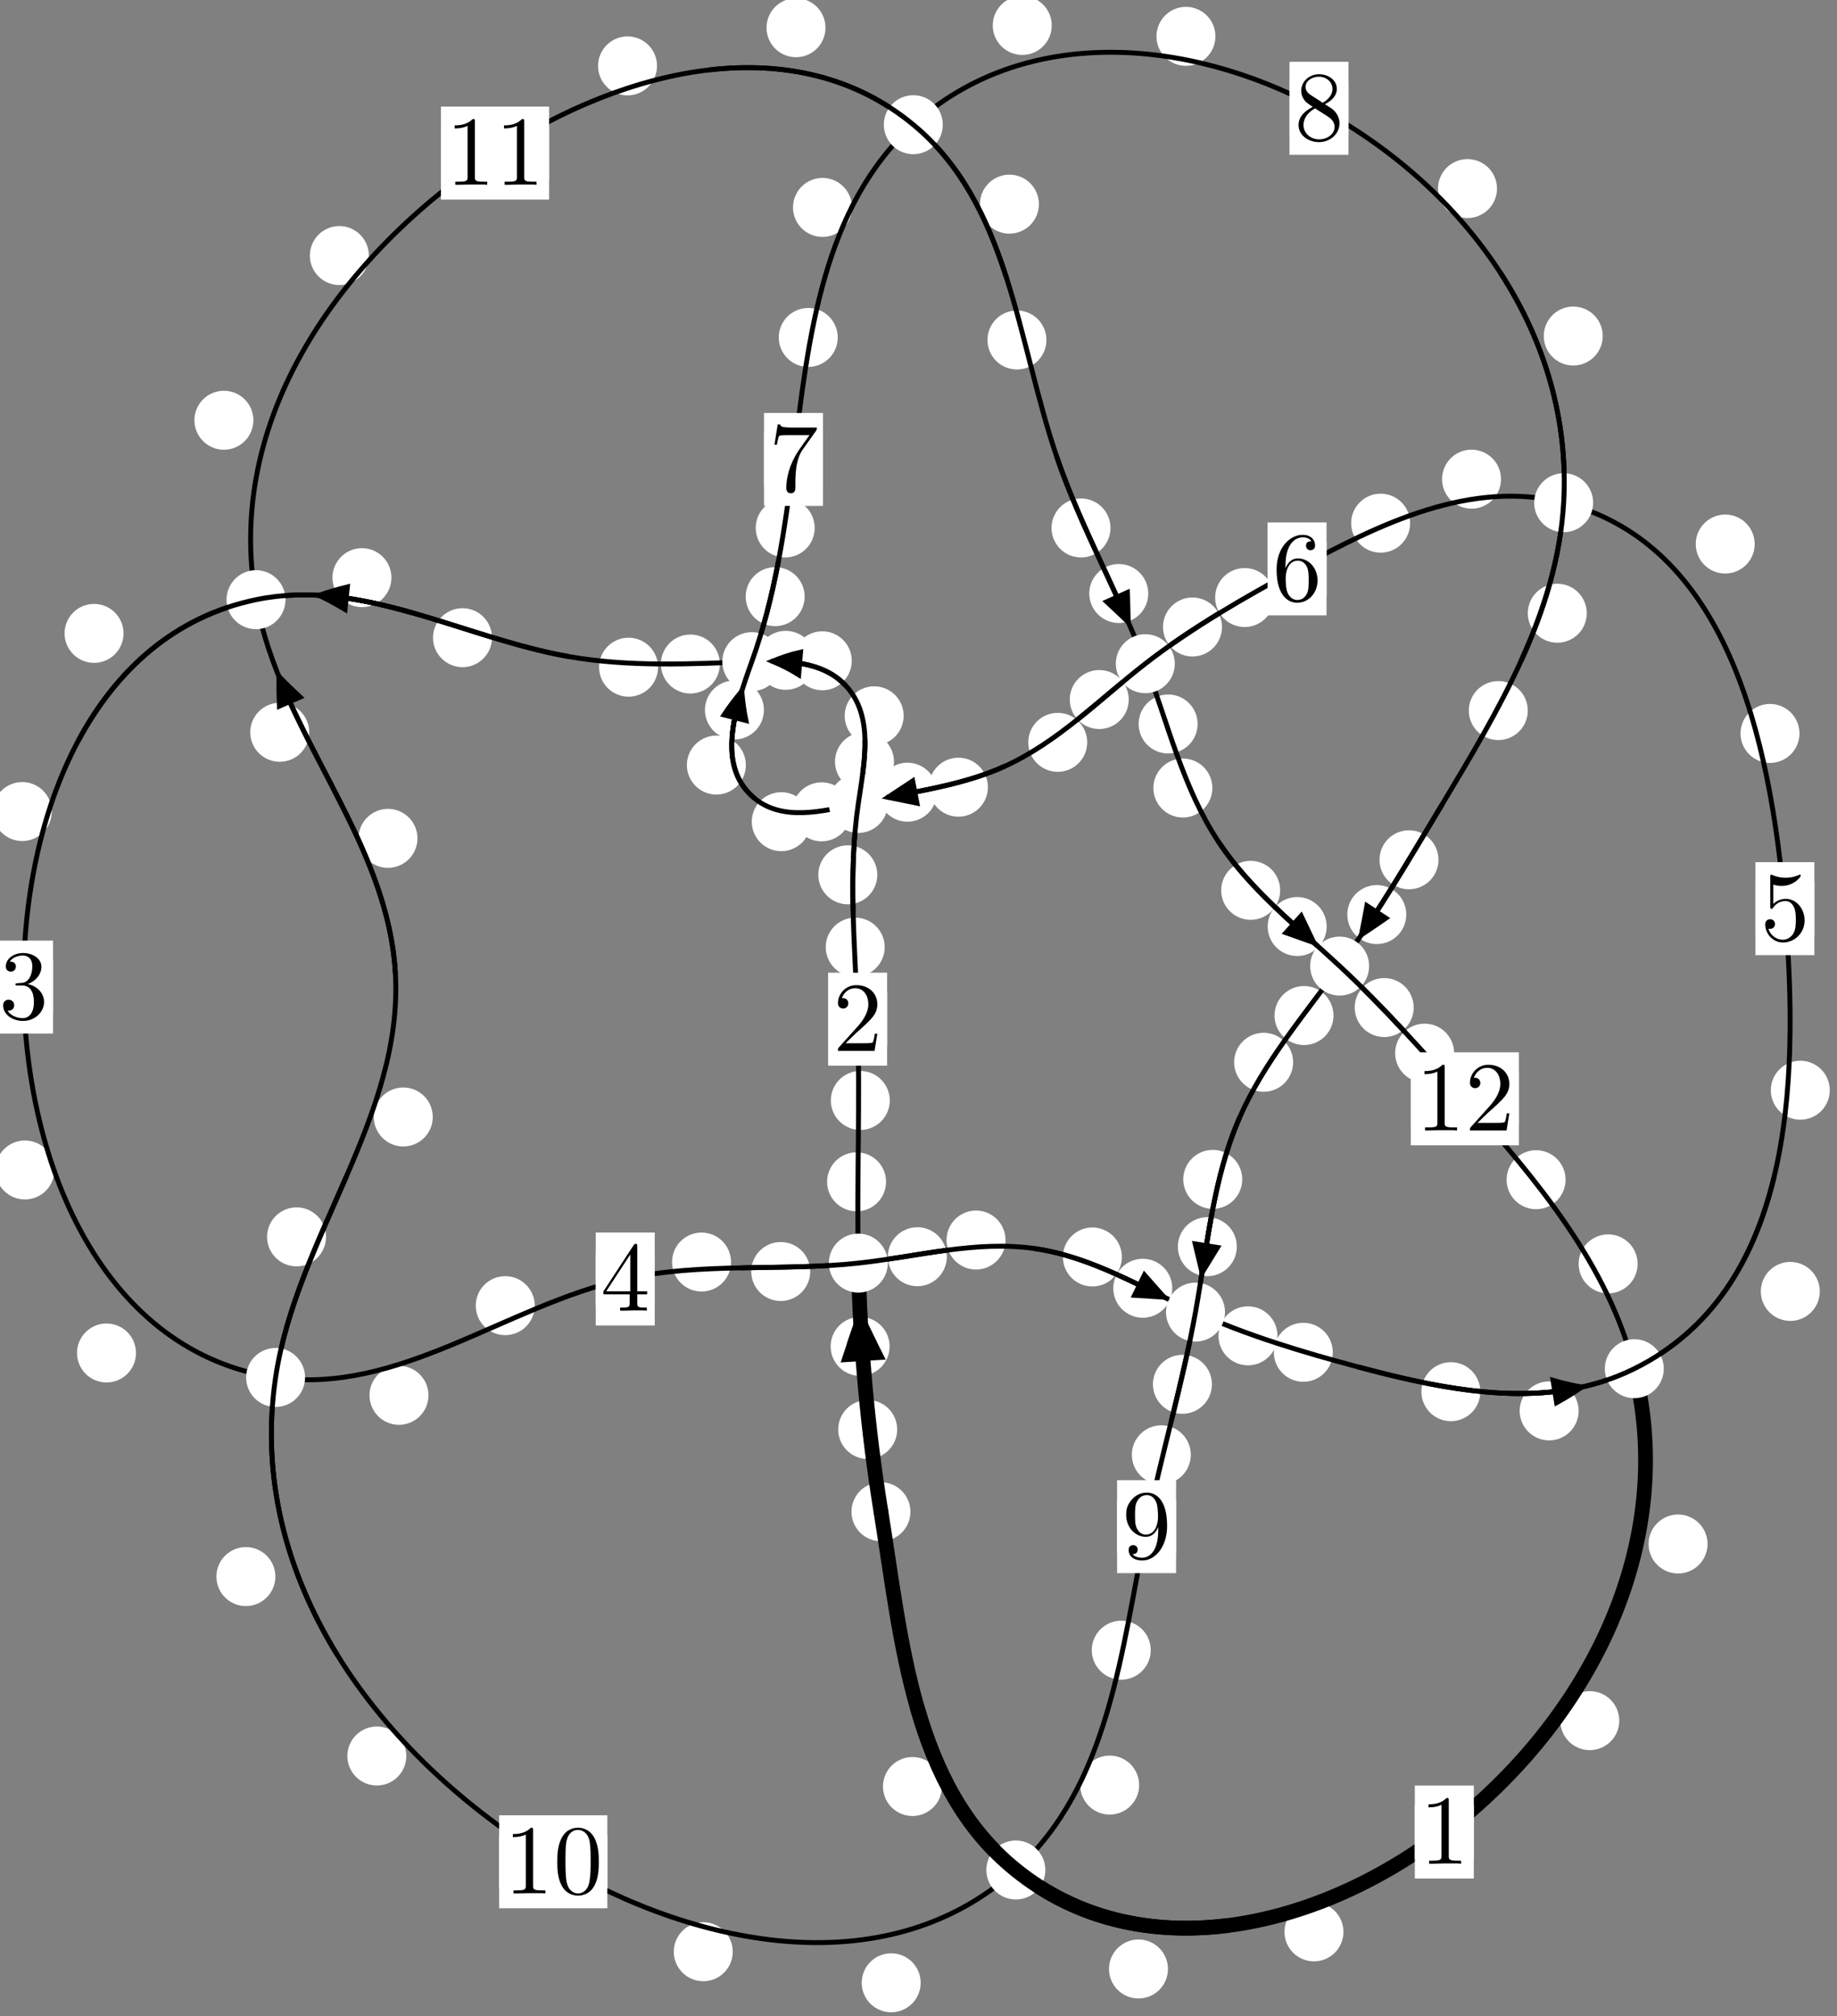<?xml version="1.0"?>
<!-- Created by MetaPost 1.999 on 2021.07.05:2355 -->
<svg version="1.1" xmlns="http://www.w3.org/2000/svg" xmlns:xlink="http://www.w3.org/1999/xlink" width="186.198" height="204.329" viewBox="0 0 186.198 204.329">
<rect x="0" y="0" width="186.198" height="204.329" fill="#808080" stroke="none"/>
<!-- Original BoundingBox: -87.731979 -75.919952 98.466476 128.409378 -->
  <defs>
    <g transform="scale(0.01,0.01)" id="GLYPHcmr10_48">
      <path style="fill-rule: evenodd;" d="M460 -320C460 -400,455 -480,420 -554C374 -650,292 -666,250 -666C190 -666,117 -640,76 -547C44 -478,39 -400,39 -320C39 -245,43 -155,84 -79C127 2,200 22,249 22C303 22,379 1,423 -94C455 -163,460 -241,460 -320M249 -0C210 -0,151 -25,133 -121C122 -181,122 -273,122 -332C122 -396,122 -462,130 -516C149 -635,224 -644,249 -644C282 -644,348 -626,367 -527C377 -471,377 -395,377 -332C377 -257,377 -189,366 -125C351 -30,294 -0,249 -0"></path>
    </g>
    <g transform="scale(0.01,0.01)" id="GLYPHcmr10_49">
      <path style="fill-rule: evenodd;" d="M294 -640C294 -664,294 -666,271 -666C209 -602,121 -602,89 -602L89 -571C109 -571,168 -571,220 -597L220 -79C220 -43,217 -31,127 -31L95 -31L95 -0L257 -0L130 -3L217 -3L257 -3L297 -3L384 -3L419 -0L419 -31L387 -31C297 -31,294 -42,294 -79"></path>
    </g>
    <g transform="scale(0.01,0.01)" id="GLYPHcmr10_50">
      <path style="fill-rule: evenodd;" d="M127 -77L233 -180C389 -318,449 -372,449 -472C449 -586,359 -666,237 -666C124 -666,50 -574,50 -485C50 -429,100 -429,103 -429C120 -429,155 -441,155 -482C155 -508,137 -534,102 -534C94 -534,92 -534,89 -533C112 -598,166 -635,224 -635C315 -635,358 -554,358 -472C358 -392,308 -313,253 -251L61 -37C50 -26,50 -24,50 -0L421 -0L449 -174L424 -174C419 -144,412 -100,402 -85C395 -77,329 -77,307 -77"></path>
    </g>
    <g transform="scale(0.01,0.01)" id="GLYPHcmr10_51">
      <path style="fill-rule: evenodd;" d="M290 -352C372 -379,430 -449,430 -528C430 -610,342 -666,246 -666C145 -666,69 -606,69 -530C69 -497,91 -478,120 -478C151 -478,171 -500,171 -529C171 -579,124 -579,109 -579C140 -628,206 -641,242 -641C283 -641,338 -619,338 -529C338 -517,336 -459,310 -415C280 -367,246 -364,221 -363C213 -362,189 -360,182 -360C174 -359,167 -358,167 -348C167 -337,174 -337,191 -337L235 -337C317 -337,354 -269,354 -171C354 -35,285 -6,241 -6C198 -6,123 -23,88 -82C123 -77,154 -99,154 -137C154 -173,127 -193,98 -193C74 -193,42 -179,42 -135C42 -44,135 22,244 22C366 22,457 -69,457 -171C457 -253,394 -331,290 -352"></path>
    </g>
    <g transform="scale(0.01,0.01)" id="GLYPHcmr10_52">
      <path style="fill-rule: evenodd;" d="M294 -165L294 -78C294 -42,292 -31,218 -31L197 -31L197 -0L332 -0L238 -3L290 -3L332 -3L374 -3L427 -3L468 -0L468 -31L447 -31C373 -31,371 -42,371 -78L371 -165L471 -165L471 -196L371 -196L371 -651C371 -671,371 -677,355 -677C346 -677,343 -677,335 -665L28 -196L28 -165M300 -196L56 -196L300 -569"></path>
    </g>
    <g transform="scale(0.01,0.01)" id="GLYPHcmr10_53">
      <path style="fill-rule: evenodd;" d="M449 -201C449 -320,367 -420,259 -420C211 -420,168 -404,132 -369L132 -564C152 -558,185 -551,217 -551C340 -551,410 -642,410 -655C410 -661,407 -666,400 -666C399 -666,397 -666,392 -663C372 -654,323 -634,256 -634C216 -634,170 -641,123 -662C115 -665,113 -665,111 -665C101 -665,101 -657,101 -641L101 -345C101 -327,101 -319,115 -319C122 -319,124 -322,128 -328C139 -344,176 -398,257 -398C309 -398,334 -352,342 -334C358 -297,360 -258,360 -208C360 -173,360 -113,336 -71C312 -32,275 -6,229 -6C156 -6,99 -59,82 -118C85 -117,88 -116,99 -116C132 -116,149 -141,149 -165C149 -189,132 -214,99 -214C85 -214,50 -207,50 -161C50 -75,119 22,231 22C347 22,449 -74,449 -201"></path>
    </g>
    <g transform="scale(0.01,0.01)" id="GLYPHcmr10_54">
      <path style="fill-rule: evenodd;" d="M132 -328L132 -352C132 -605,256 -641,307 -641C331 -641,373 -635,395 -601C380 -601,340 -601,340 -556C340 -525,364 -510,386 -510C402 -510,432 -519,432 -558C432 -618,388 -666,305 -666C177 -666,42 -537,42 -316C42 -49,158 22,251 22C362 22,457 -72,457 -204C457 -331,368 -427,257 -427C189 -427,152 -376,132 -328M251 -6C188 -6,158 -66,152 -81C134 -128,134 -208,134 -226C134 -304,166 -404,256 -404C272 -404,318 -404,349 -342C367 -305,367 -254,367 -205C367 -157,367 -107,350 -71C320 -11,274 -6,251 -6"></path>
    </g>
    <g transform="scale(0.01,0.01)" id="GLYPHcmr10_55">
      <path style="fill-rule: evenodd;" d="M476 -609C485 -621,485 -623,485 -644L242 -644C120 -644,118 -657,114 -676L89 -676L56 -470L81 -470C84 -486,93 -549,106 -561C113 -567,191 -567,204 -567L411 -567C400 -551,321 -442,299 -409C209 -274,176 -135,176 -33C176 -23,176 22,222 22C268 22,268 -23,268 -33L268 -84C268 -139,271 -194,279 -248C283 -271,297 -357,341 -419"></path>
    </g>
    <g transform="scale(0.01,0.01)" id="GLYPHcmr10_56">
      <path style="fill-rule: evenodd;" d="M163 -457C117 -487,113 -521,113 -538C113 -599,178 -641,249 -641C322 -641,386 -589,386 -517C386 -460,347 -412,287 -377M309 -362C381 -399,430 -451,430 -517C430 -609,341 -666,250 -666C150 -666,69 -592,69 -499C69 -481,71 -436,113 -389C124 -377,161 -352,186 -335C128 -306,42 -250,42 -151C42 -45,144 22,249 22C362 22,457 -61,457 -168C457 -204,446 -249,408 -291C389 -312,373 -322,309 -362M209 -320L332 -242C360 -223,407 -193,407 -132C407 -58,332 -6,250 -6C164 -6,92 -68,92 -151C92 -209,124 -273,209 -320"></path>
    </g>
    <g transform="scale(0.01,0.01)" id="GLYPHcmr10_57">
      <path style="fill-rule: evenodd;" d="M367 -318L367 -286C367 -52,263 -6,205 -6C188 -6,134 -8,107 -42C151 -42,159 -71,159 -88C159 -119,135 -134,113 -134C97 -134,67 -125,67 -86C67 -19,121 22,206 22C335 22,457 -114,457 -329C457 -598,342 -666,253 -666C198 -666,149 -648,106 -603C65 -558,42 -516,42 -441C42 -316,130 -218,242 -218C303 -218,344 -260,367 -318M243 -241C227 -241,181 -241,150 -304C132 -341,132 -391,132 -440C132 -494,132 -541,153 -578C180 -628,218 -641,253 -641C299 -641,332 -607,349 -562C361 -530,365 -467,365 -421C365 -338,331 -241,243 -241"></path>
    </g>
  </defs>
  <path d="M90.937 144.86C90.937 144.068,90.622 143.307,90.062 142.747C89.501 142.186,88.741 141.872,87.949 141.872C87.156 141.872,86.396 142.186,85.835 142.747C85.275 143.307,84.96 144.068,84.96 144.86C84.96 145.653,85.275 146.413,85.835 146.974C86.396 147.534,87.156 147.849,87.949 147.849C88.741 147.849,89.501 147.534,90.062 146.974C90.622 146.413,90.937 145.653,90.937 144.86Z" style="fill: rgb(100%,100%,100%);stroke: none;"></path>
  <path d="M92.281 153.196C92.281 152.403,91.967 151.643,91.406 151.083C90.846 150.522,90.085 150.207,89.293 150.207C88.5 150.207,87.74 150.522,87.179 151.083C86.619 151.643,86.304 152.403,86.304 153.196C86.304 153.989,86.619 154.749,87.179 155.309C87.74 155.87,88.5 156.185,89.293 156.185C90.085 156.185,90.846 155.87,91.406 155.309C91.967 154.749,92.281 153.989,92.281 153.196Z" style="fill: rgb(100%,100%,100%);stroke: none;"></path>
  <path d="M89.811 119.761C89.811 118.969,89.496 118.208,88.935 117.648C88.375 117.087,87.615 116.773,86.822 116.773C86.029 116.773,85.269 117.087,84.709 117.648C84.148 118.208,83.833 118.969,83.833 119.761C83.833 120.554,84.148 121.314,84.709 121.875C85.269 122.435,86.029 122.75,86.822 122.75C87.615 122.75,88.375 122.435,88.935 121.875C89.496 121.314,89.811 120.554,89.811 119.761Z" style="fill: rgb(100%,100%,100%);stroke: none;"></path>
  <path d="M90.171 136.441C90.171 135.649,89.856 134.889,89.296 134.328C88.735 133.768,87.975 133.453,87.182 133.453C86.39 133.453,85.63 133.768,85.069 134.328C84.509 134.889,84.194 135.649,84.194 136.441C84.194 137.234,84.509 137.994,85.069 138.555C85.63 139.115,86.39 139.43,87.182 139.43C87.975 139.43,88.735 139.115,89.296 138.555C89.856 137.994,90.171 137.234,90.171 136.441Z" style="fill: rgb(100%,100%,100%);stroke: none;"></path>
  <path d="M89.673 95.982C89.673 95.189,89.358 94.429,88.798 93.869C88.237 93.308,87.477 92.993,86.684 92.993C85.892 92.993,85.132 93.308,84.571 93.869C84.011 94.429,83.696 95.189,83.696 95.982C83.696 96.775,84.011 97.535,84.571 98.095C85.132 98.656,85.892 98.971,86.684 98.971C87.477 98.971,88.237 98.656,88.798 98.095C89.358 97.535,89.673 96.775,89.673 95.982Z" style="fill: rgb(100%,100%,100%);stroke: none;"></path>
  <path d="M90.189 111.518C90.189 110.725,89.874 109.965,89.314 109.405C88.753 108.844,87.993 108.529,87.2 108.529C86.408 108.529,85.648 108.844,85.087 109.405C84.527 109.965,84.212 110.725,84.212 111.518C84.212 112.311,84.527 113.071,85.087 113.631C85.648 114.192,86.408 114.507,87.2 114.507C87.993 114.507,88.753 114.192,89.314 113.631C89.874 113.071,90.189 112.311,90.189 111.518Z" style="fill: rgb(100%,100%,100%);stroke: none;"></path>
  <path d="M90.614 77.183C90.614 76.39,90.299 75.63,89.738 75.069C89.178 74.509,88.417 74.194,87.625 74.194C86.832 74.194,86.072 74.509,85.511 75.069C84.951 75.63,84.636 76.39,84.636 77.183C84.636 77.975,84.951 78.735,85.511 79.296C86.072 79.856,86.832 80.171,87.625 80.171C88.417 80.171,89.178 79.856,89.738 79.296C90.299 78.735,90.614 77.975,90.614 77.183Z" style="fill: rgb(100%,100%,100%);stroke: none;"></path>
  <path d="M88.922 88.652C88.922 87.859,88.607 87.099,88.046 86.538C87.486 85.978,86.726 85.663,85.933 85.663C85.14 85.663,84.38 85.978,83.82 86.538C83.259 87.099,82.944 87.859,82.944 88.652C82.944 89.445,83.259 90.205,83.82 90.765C84.38 91.326,85.14 91.641,85.933 91.641C86.726 91.641,87.486 91.326,88.046 90.765C88.607 90.205,88.922 89.445,88.922 88.652Z" style="fill: rgb(100%,100%,100%);stroke: none;"></path>
  <path d="M86.335 66.964C86.335 66.171,86.02 65.411,85.46 64.851C84.899 64.29,84.139 63.975,83.346 63.975C82.554 63.975,81.793 64.29,81.233 64.851C80.673 65.411,80.358 66.171,80.358 66.964C80.358 67.757,80.673 68.517,81.233 69.077C81.793 69.638,82.554 69.953,83.346 69.953C84.139 69.953,84.899 69.638,85.46 69.077C86.02 68.517,86.335 67.757,86.335 66.964Z" style="fill: rgb(100%,100%,100%);stroke: none;"></path>
  <path d="M91.595 72.538C91.595 71.746,91.28 70.986,90.72 70.425C90.159 69.865,89.399 69.55,88.606 69.55C87.814 69.55,87.054 69.865,86.493 70.425C85.933 70.986,85.618 71.746,85.618 72.538C85.618 73.331,85.933 74.091,86.493 74.652C87.054 75.212,87.814 75.527,88.606 75.527C89.399 75.527,90.159 75.212,90.72 74.652C91.28 74.091,91.595 73.331,91.595 72.538Z" style="fill: rgb(100%,100%,100%);stroke: none;"></path>
  <path d="M72.966 67.291C72.966 66.498,72.651 65.738,72.09 65.177C71.53 64.617,70.77 64.302,69.977 64.302C69.184 64.302,68.424 64.617,67.864 65.177C67.303 65.738,66.988 66.498,66.988 67.291C66.988 68.083,67.303 68.843,67.864 69.404C68.424 69.964,69.184 70.279,69.977 70.279C70.77 70.279,71.53 69.964,72.09 69.404C72.651 68.843,72.966 68.083,72.966 67.291Z" style="fill: rgb(100%,100%,100%);stroke: none;"></path>
  <path d="M82.633 66.916C82.633 66.123,82.318 65.363,81.758 64.803C81.197 64.242,80.437 63.927,79.644 63.927C78.852 63.927,78.092 64.242,77.531 64.803C76.971 65.363,76.656 66.123,76.656 66.916C76.656 67.709,76.971 68.469,77.531 69.029C78.092 69.59,78.852 69.905,79.644 69.905C80.437 69.905,81.197 69.59,81.758 69.029C82.318 68.469,82.633 67.709,82.633 66.916Z" style="fill: rgb(100%,100%,100%);stroke: none;"></path>
  <path d="M49.868 64.621C49.868 63.829,49.553 63.068,48.992 62.508C48.432 61.948,47.672 61.633,46.879 61.633C46.086 61.633,45.326 61.948,44.766 62.508C44.205 63.068,43.89 63.829,43.89 64.621C43.89 65.414,44.205 66.174,44.766 66.735C45.326 67.295,46.086 67.61,46.879 67.61C47.672 67.61,48.432 67.295,48.992 66.735C49.553 66.174,49.868 65.414,49.868 64.621Z" style="fill: rgb(100%,100%,100%);stroke: none;"></path>
  <path d="M66.7 67.612C66.7 66.819,66.385 66.059,65.825 65.499C65.264 64.938,64.504 64.623,63.712 64.623C62.919 64.623,62.159 64.938,61.598 65.499C61.038 66.059,60.723 66.819,60.723 67.612C60.723 68.405,61.038 69.165,61.598 69.725C62.159 70.286,62.919 70.601,63.712 70.601C64.504 70.601,65.264 70.286,65.825 69.725C66.385 69.165,66.7 68.405,66.7 67.612Z" style="fill: rgb(100%,100%,100%);stroke: none;"></path>
  <path d="M12.523 64.185C12.523 63.393,12.208 62.633,11.647 62.072C11.087 61.512,10.327 61.197,9.534 61.197C8.741 61.197,7.981 61.512,7.421 62.072C6.86 62.633,6.545 63.393,6.545 64.185C6.545 64.978,6.86 65.738,7.421 66.299C7.981 66.859,8.741 67.174,9.534 67.174C10.327 67.174,11.087 66.859,11.647 66.299C12.208 65.738,12.523 64.978,12.523 64.185Z" style="fill: rgb(100%,100%,100%);stroke: none;"></path>
  <path d="M39.675 58.538C39.675 57.745,39.36 56.985,38.8 56.424C38.239 55.864,37.479 55.549,36.686 55.549C35.894 55.549,35.134 55.864,34.573 56.424C34.013 56.985,33.698 57.745,33.698 58.538C33.698 59.33,34.013 60.09,34.573 60.651C35.134 61.211,35.894 61.526,36.686 61.526C37.479 61.526,38.239 61.211,38.8 60.651C39.36 60.09,39.675 59.33,39.675 58.538Z" style="fill: rgb(100%,100%,100%);stroke: none;"></path>
  <path d="M5.513 118.562C5.513 117.77,5.198 117.01,4.638 116.449C4.077 115.889,3.317 115.574,2.524 115.574C1.732 115.574,0.971 115.889,0.411 116.449C-0.149 117.01,-0.464 117.77,-0.464 118.562C-0.464 119.355,-0.149 120.115,0.411 120.676C0.971 121.236,1.732 121.551,2.524 121.551C3.317 121.551,4.077 121.236,4.638 120.676C5.198 120.115,5.513 119.355,5.513 118.562Z" style="fill: rgb(100%,100%,100%);stroke: none;"></path>
  <path d="M5.245 82.24C5.245 81.447,4.931 80.687,4.37 80.126C3.81 79.566,3.049 79.251,2.257 79.251C1.464 79.251,0.704 79.566,0.143 80.126C-0.417 80.687,-0.732 81.447,-0.732 82.24C-0.732 83.032,-0.417 83.793,0.143 84.353C0.704 84.914,1.464 85.229,2.257 85.229C3.049 85.229,3.81 84.914,4.37 84.353C4.931 83.793,5.245 83.032,5.245 82.24Z" style="fill: rgb(100%,100%,100%);stroke: none;"></path>
  <path d="M43.43 141.399C43.43 140.607,43.115 139.846,42.554 139.286C41.994 138.726,41.234 138.411,40.441 138.411C39.648 138.411,38.888 138.726,38.328 139.286C37.767 139.846,37.452 140.607,37.452 141.399C37.452 142.192,37.767 142.952,38.328 143.513C38.888 144.073,39.648 144.388,40.441 144.388C41.234 144.388,41.994 144.073,42.554 143.513C43.115 142.952,43.43 142.192,43.43 141.399Z" style="fill: rgb(100%,100%,100%);stroke: none;"></path>
  <path d="M13.784 137.108C13.784 136.316,13.469 135.555,12.909 134.995C12.348 134.434,11.588 134.12,10.796 134.12C10.003 134.12,9.243 134.434,8.682 134.995C8.122 135.555,7.807 136.316,7.807 137.108C7.807 137.901,8.122 138.661,8.682 139.222C9.243 139.782,10.003 140.097,10.796 140.097C11.588 140.097,12.348 139.782,12.909 139.222C13.469 138.661,13.784 137.901,13.784 137.108Z" style="fill: rgb(100%,100%,100%);stroke: none;"></path>
  <path d="M74.097 127.892C74.097 127.099,73.782 126.339,73.222 125.778C72.661 125.218,71.901 124.903,71.108 124.903C70.316 124.903,69.555 125.218,68.995 125.778C68.434 126.339,68.12 127.099,68.12 127.892C68.12 128.684,68.434 129.444,68.995 130.005C69.555 130.565,70.316 130.88,71.108 130.88C71.901 130.88,72.661 130.565,73.222 130.005C73.782 129.444,74.097 128.684,74.097 127.892Z" style="fill: rgb(100%,100%,100%);stroke: none;"></path>
  <path d="M54.2 132.311C54.2 131.519,53.885 130.758,53.324 130.198C52.764 129.637,52.003 129.323,51.211 129.323C50.418 129.323,49.658 129.637,49.097 130.198C48.537 130.758,48.222 131.519,48.222 132.311C48.222 133.104,48.537 133.864,49.097 134.425C49.658 134.985,50.418 135.3,51.211 135.3C52.003 135.3,52.764 134.985,53.324 134.425C53.885 133.864,54.2 133.104,54.2 132.311Z" style="fill: rgb(100%,100%,100%);stroke: none;"></path>
  <path d="M95.971 127.353C95.971 126.56,95.656 125.8,95.096 125.239C94.535 124.679,93.775 124.364,92.982 124.364C92.19 124.364,91.43 124.679,90.869 125.239C90.309 125.8,89.994 126.56,89.994 127.353C89.994 128.145,90.309 128.905,90.869 129.466C91.43 130.026,92.19 130.341,92.982 130.341C93.775 130.341,94.535 130.026,95.096 129.466C95.656 128.905,95.971 128.145,95.971 127.353Z" style="fill: rgb(100%,100%,100%);stroke: none;"></path>
  <path d="M82.122 128.851C82.122 128.059,81.807 127.298,81.247 126.738C80.687 126.178,79.926 125.863,79.134 125.863C78.341 125.863,77.581 126.178,77.02 126.738C76.46 127.298,76.145 128.059,76.145 128.851C76.145 129.644,76.46 130.404,77.02 130.965C77.581 131.525,78.341 131.84,79.134 131.84C79.926 131.84,80.687 131.525,81.247 130.965C81.807 130.404,82.122 129.644,82.122 128.851Z" style="fill: rgb(100%,100%,100%);stroke: none;"></path>
  <path d="M113.711 127.378C113.711 126.585,113.396 125.825,112.836 125.265C112.275 124.704,111.515 124.389,110.722 124.389C109.93 124.389,109.17 124.704,108.609 125.265C108.049 125.825,107.734 126.585,107.734 127.378C107.734 128.171,108.049 128.931,108.609 129.491C109.17 130.052,109.93 130.367,110.722 130.367C111.515 130.367,112.275 130.052,112.836 129.491C113.396 128.931,113.711 128.171,113.711 127.378Z" style="fill: rgb(100%,100%,100%);stroke: none;"></path>
  <path d="M101.918 125.662C101.918 124.869,101.603 124.109,101.043 123.549C100.482 122.988,99.722 122.673,98.929 122.673C98.137 122.673,97.377 122.988,96.816 123.549C96.256 124.109,95.941 124.869,95.941 125.662C95.941 126.455,96.256 127.215,96.816 127.775C97.377 128.336,98.137 128.651,98.929 128.651C99.722 128.651,100.482 128.336,101.043 127.775C101.603 127.215,101.918 126.455,101.918 125.662Z" style="fill: rgb(100%,100%,100%);stroke: none;"></path>
  <path d="M129.484 135.37C129.484 134.578,129.169 133.818,128.608 133.257C128.048 132.697,127.288 132.382,126.495 132.382C125.702 132.382,124.942 132.697,124.382 133.257C123.821 133.818,123.506 134.578,123.506 135.37C123.506 136.163,123.821 136.923,124.382 137.484C124.942 138.044,125.702 138.359,126.495 138.359C127.288 138.359,128.048 138.044,128.608 137.484C129.169 136.923,129.484 136.163,129.484 135.37Z" style="fill: rgb(100%,100%,100%);stroke: none;"></path>
  <path d="M118.819 130.549C118.819 129.756,118.504 128.996,117.943 128.435C117.383 127.875,116.623 127.56,115.83 127.56C115.037 127.56,114.277 127.875,113.717 128.435C113.156 128.996,112.841 129.756,112.841 130.549C112.841 131.341,113.156 132.101,113.717 132.662C114.277 133.222,115.037 133.537,115.83 133.537C116.623 133.537,117.383 133.222,117.943 132.662C118.504 132.101,118.819 131.341,118.819 130.549Z" style="fill: rgb(100%,100%,100%);stroke: none;"></path>
  <path d="M150.048 141.031C150.048 140.238,149.733 139.478,149.173 138.918C148.612 138.357,147.852 138.042,147.059 138.042C146.267 138.042,145.507 138.357,144.946 138.918C144.386 139.478,144.071 140.238,144.071 141.031C144.071 141.824,144.386 142.584,144.946 143.144C145.507 143.705,146.267 144.02,147.059 144.02C147.852 144.02,148.612 143.705,149.173 143.144C149.733 142.584,150.048 141.824,150.048 141.031Z" style="fill: rgb(100%,100%,100%);stroke: none;"></path>
  <path d="M135.092 137.039C135.092 136.246,134.777 135.486,134.217 134.925C133.656 134.365,132.896 134.05,132.103 134.05C131.311 134.05,130.55 134.365,129.99 134.925C129.429 135.486,129.114 136.246,129.114 137.039C129.114 137.831,129.429 138.592,129.99 139.152C130.55 139.712,131.311 140.027,132.103 140.027C132.896 140.027,133.656 139.712,134.217 139.152C134.777 138.592,135.092 137.831,135.092 137.039Z" style="fill: rgb(100%,100%,100%);stroke: none;"></path>
  <path d="M184.453 130.869C184.453 130.076,184.138 129.316,183.578 128.756C183.017 128.195,182.257 127.88,181.464 127.88C180.672 127.88,179.911 128.195,179.351 128.756C178.79 129.316,178.476 130.076,178.476 130.869C178.476 131.662,178.79 132.422,179.351 132.982C179.911 133.543,180.672 133.858,181.464 133.858C182.257 133.858,183.017 133.543,183.578 132.982C184.138 132.422,184.453 131.662,184.453 130.869Z" style="fill: rgb(100%,100%,100%);stroke: none;"></path>
  <path d="M160.01 142.977C160.01 142.184,159.695 141.424,159.134 140.863C158.574 140.303,157.814 139.988,157.021 139.988C156.228 139.988,155.468 140.303,154.908 140.863C154.347 141.424,154.032 142.184,154.032 142.977C154.032 143.769,154.347 144.53,154.908 145.09C155.468 145.651,156.228 145.966,157.021 145.966C157.814 145.966,158.574 145.651,159.134 145.09C159.695 144.53,160.01 143.769,160.01 142.977Z" style="fill: rgb(100%,100%,100%);stroke: none;"></path>
  <path d="M182.396 74.325C182.396 73.532,182.081 72.772,181.521 72.212C180.96 71.651,180.2 71.336,179.407 71.336C178.615 71.336,177.854 71.651,177.294 72.212C176.733 72.772,176.419 73.532,176.419 74.325C176.419 75.118,176.733 75.878,177.294 76.438C177.854 76.999,178.615 77.314,179.407 77.314C180.2 77.314,180.96 76.999,181.521 76.438C182.081 75.878,182.396 75.118,182.396 74.325Z" style="fill: rgb(100%,100%,100%);stroke: none;"></path>
  <path d="M185.466 110.481C185.466 109.689,185.152 108.928,184.591 108.368C184.031 107.808,183.27 107.493,182.478 107.493C181.685 107.493,180.925 107.808,180.364 108.368C179.804 108.928,179.489 109.689,179.489 110.481C179.489 111.274,179.804 112.034,180.364 112.595C180.925 113.155,181.685 113.47,182.478 113.47C183.27 113.47,184.031 113.155,184.591 112.595C185.152 112.034,185.466 111.274,185.466 110.481Z" style="fill: rgb(100%,100%,100%);stroke: none;"></path>
  <path d="M152.142 48.557C152.142 47.764,151.827 47.004,151.267 46.444C150.706 45.883,149.946 45.568,149.153 45.568C148.361 45.568,147.601 45.883,147.04 46.444C146.48 47.004,146.165 47.764,146.165 48.557C146.165 49.35,146.48 50.11,147.04 50.67C147.601 51.231,148.361 51.546,149.153 51.546C149.946 51.546,150.706 51.231,151.267 50.67C151.827 50.11,152.142 49.35,152.142 48.557Z" style="fill: rgb(100%,100%,100%);stroke: none;"></path>
  <path d="M177.856 55.133C177.856 54.34,177.541 53.58,176.981 53.02C176.42 52.459,175.66 52.144,174.868 52.144C174.075 52.144,173.315 52.459,172.754 53.02C172.194 53.58,171.879 54.34,171.879 55.133C171.879 55.926,172.194 56.686,172.754 57.246C173.315 57.807,174.075 58.122,174.868 58.122C175.66 58.122,176.42 57.807,176.981 57.246C177.541 56.686,177.856 55.926,177.856 55.133Z" style="fill: rgb(100%,100%,100%);stroke: none;"></path>
  <path d="M129.145 60.554C129.145 59.761,128.83 59.001,128.269 58.441C127.709 57.88,126.948 57.565,126.156 57.565C125.363 57.565,124.603 57.88,124.042 58.441C123.482 59.001,123.167 59.761,123.167 60.554C123.167 61.347,123.482 62.107,124.042 62.667C124.603 63.228,125.363 63.543,126.156 63.543C126.948 63.543,127.709 63.228,128.269 62.667C128.83 62.107,129.145 61.347,129.145 60.554Z" style="fill: rgb(100%,100%,100%);stroke: none;"></path>
  <path d="M142.93 53.017C142.93 52.224,142.615 51.464,142.055 50.904C141.494 50.343,140.734 50.028,139.941 50.028C139.149 50.028,138.388 50.343,137.828 50.904C137.267 51.464,136.953 52.224,136.953 53.017C136.953 53.81,137.267 54.57,137.828 55.13C138.388 55.691,139.149 56.006,139.941 56.006C140.734 56.006,141.494 55.691,142.055 55.13C142.615 54.57,142.93 53.81,142.93 53.017Z" style="fill: rgb(100%,100%,100%);stroke: none;"></path>
  <path d="M114.408 70.889C114.408 70.096,114.093 69.336,113.533 68.775C112.972 68.215,112.212 67.9,111.419 67.9C110.627 67.9,109.867 68.215,109.306 68.775C108.746 69.336,108.431 70.096,108.431 70.889C108.431 71.681,108.746 72.442,109.306 73.002C109.867 73.563,110.627 73.878,111.419 73.878C112.212 73.878,112.972 73.563,113.533 73.002C114.093 72.442,114.408 71.681,114.408 70.889Z" style="fill: rgb(100%,100%,100%);stroke: none;"></path>
  <path d="M123.858 63.539C123.858 62.746,123.543 61.986,122.983 61.426C122.422 60.865,121.662 60.55,120.869 60.55C120.077 60.55,119.316 60.865,118.756 61.426C118.196 61.986,117.881 62.746,117.881 63.539C117.881 64.332,118.196 65.092,118.756 65.652C119.316 66.213,120.077 66.528,120.869 66.528C121.662 66.528,122.422 66.213,122.983 65.652C123.543 65.092,123.858 64.332,123.858 63.539Z" style="fill: rgb(100%,100%,100%);stroke: none;"></path>
  <path d="M100.134 79.772C100.134 78.98,99.819 78.219,99.258 77.659C98.698 77.099,97.938 76.784,97.145 76.784C96.352 76.784,95.592 77.099,95.032 77.659C94.471 78.219,94.156 78.98,94.156 79.772C94.156 80.565,94.471 81.325,95.032 81.886C95.592 82.446,96.352 82.761,97.145 82.761C97.938 82.761,98.698 82.446,99.258 81.886C99.819 81.325,100.134 80.565,100.134 79.772Z" style="fill: rgb(100%,100%,100%);stroke: none;"></path>
  <path d="M110.201 75.227C110.201 74.434,109.886 73.674,109.326 73.113C108.765 72.553,108.005 72.238,107.213 72.238C106.42 72.238,105.66 72.553,105.099 73.113C104.539 73.674,104.224 74.434,104.224 75.227C104.224 76.019,104.539 76.78,105.099 77.34C105.66 77.901,106.42 78.215,107.213 78.215C108.005 78.215,108.765 77.901,109.326 77.34C109.886 76.78,110.201 76.019,110.201 75.227Z" style="fill: rgb(100%,100%,100%);stroke: none;"></path>
  <path d="M86.268 82.27C86.268 81.477,85.953 80.717,85.393 80.157C84.832 79.596,84.072 79.281,83.279 79.281C82.487 79.281,81.726 79.596,81.166 80.157C80.605 80.717,80.291 81.477,80.291 82.27C80.291 83.063,80.605 83.823,81.166 84.383C81.726 84.944,82.487 85.259,83.279 85.259C84.072 85.259,84.832 84.944,85.393 84.383C85.953 83.823,86.268 83.063,86.268 82.27Z" style="fill: rgb(100%,100%,100%);stroke: none;"></path>
  <path d="M94.968 80.279C94.968 79.486,94.653 78.726,94.092 78.166C93.532 77.605,92.772 77.29,91.979 77.29C91.186 77.29,90.426 77.605,89.866 78.166C89.305 78.726,88.99 79.486,88.99 80.279C88.99 81.072,89.305 81.832,89.866 82.392C90.426 82.953,91.186 83.268,91.979 83.268C92.772 83.268,93.532 82.953,94.092 82.392C94.653 81.832,94.968 81.072,94.968 80.279Z" style="fill: rgb(100%,100%,100%);stroke: none;"></path>
  <path d="M75.599 77.531C75.599 76.738,75.284 75.978,74.724 75.418C74.163 74.857,73.403 74.542,72.61 74.542C71.818 74.542,71.058 74.857,70.497 75.418C69.937 75.978,69.622 76.738,69.622 77.531C69.622 78.324,69.937 79.084,70.497 79.644C71.058 80.205,71.818 80.52,72.61 80.52C73.403 80.52,74.163 80.205,74.724 79.644C75.284 79.084,75.599 78.324,75.599 77.531Z" style="fill: rgb(100%,100%,100%);stroke: none;"></path>
  <path d="M82.178 83.267C82.178 82.475,81.863 81.714,81.302 81.154C80.742 80.594,79.981 80.279,79.189 80.279C78.396 80.279,77.636 80.594,77.075 81.154C76.515 81.714,76.2 82.475,76.2 83.267C76.2 84.06,76.515 84.82,77.075 85.381C77.636 85.941,78.396 86.256,79.189 86.256C79.981 86.256,80.742 85.941,81.302 85.381C81.863 84.82,82.178 84.06,82.178 83.267Z" style="fill: rgb(100%,100%,100%);stroke: none;"></path>
  <path d="M81.559 60.462C81.559 59.669,81.244 58.909,80.684 58.348C80.123 57.788,79.363 57.473,78.571 57.473C77.778 57.473,77.018 57.788,76.457 58.348C75.897 58.909,75.582 59.669,75.582 60.462C75.582 61.254,75.897 62.015,76.457 62.575C77.018 63.136,77.778 63.45,78.571 63.45C79.363 63.45,80.123 63.136,80.684 62.575C81.244 62.015,81.559 61.254,81.559 60.462Z" style="fill: rgb(100%,100%,100%);stroke: none;"></path>
  <path d="M77.43 71.95C77.43 71.157,77.115 70.397,76.555 69.836C75.994 69.276,75.234 68.961,74.442 68.961C73.649 68.961,72.889 69.276,72.328 69.836C71.768 70.397,71.453 71.157,71.453 71.95C71.453 72.742,71.768 73.503,72.328 74.063C72.889 74.623,73.649 74.938,74.442 74.938C75.234 74.938,75.994 74.623,76.555 74.063C77.115 73.503,77.43 72.742,77.43 71.95Z" style="fill: rgb(100%,100%,100%);stroke: none;"></path>
  <path d="M84.914 34.196C84.914 33.404,84.599 32.644,84.039 32.083C83.478 31.523,82.718 31.208,81.925 31.208C81.133 31.208,80.373 31.523,79.812 32.083C79.252 32.644,78.937 33.404,78.937 34.196C78.937 34.989,79.252 35.749,79.812 36.31C80.373 36.87,81.133 37.185,81.925 37.185C82.718 37.185,83.478 36.87,84.039 36.31C84.599 35.749,84.914 34.989,84.914 34.196Z" style="fill: rgb(100%,100%,100%);stroke: none;"></path>
  <path d="M82.577 53.503C82.577 52.71,82.262 51.95,81.702 51.389C81.141 50.829,80.381 50.514,79.589 50.514C78.796 50.514,78.036 50.829,77.475 51.389C76.915 51.95,76.6 52.71,76.6 53.503C76.6 54.295,76.915 55.056,77.475 55.616C78.036 56.176,78.796 56.491,79.589 56.491C80.381 56.491,81.141 56.176,81.702 55.616C82.262 55.056,82.577 54.295,82.577 53.503Z" style="fill: rgb(100%,100%,100%);stroke: none;"></path>
  <path d="M106.605 2.579C106.605 1.787,106.29 1.027,105.729 0.466C105.169 -0.094,104.408 -0.409,103.616 -0.409C102.823 -0.409,102.063 -0.094,101.502 0.466C100.942 1.027,100.627 1.787,100.627 2.579C100.627 3.372,100.942 4.132,101.502 4.693C102.063 5.253,102.823 5.568,103.616 5.568C104.408 5.568,105.169 5.253,105.729 4.693C106.29 4.132,106.605 3.372,106.605 2.579Z" style="fill: rgb(100%,100%,100%);stroke: none;"></path>
  <path d="M86.356 21.019C86.356 20.227,86.041 19.466,85.48 18.906C84.92 18.345,84.16 18.03,83.367 18.03C82.574 18.03,81.814 18.345,81.254 18.906C80.693 19.466,80.378 20.227,80.378 21.019C80.378 21.812,80.693 22.572,81.254 23.133C81.814 23.693,82.574 24.008,83.367 24.008C84.16 24.008,84.92 23.693,85.48 23.133C86.041 22.572,86.356 21.812,86.356 21.019Z" style="fill: rgb(100%,100%,100%);stroke: none;"></path>
  <path d="M151.735 19.11C151.735 18.317,151.42 17.557,150.86 16.996C150.299 16.436,149.539 16.121,148.746 16.121C147.954 16.121,147.193 16.436,146.633 16.996C146.073 17.557,145.758 18.317,145.758 19.11C145.758 19.902,146.073 20.662,146.633 21.223C147.193 21.783,147.954 22.098,148.746 22.098C149.539 22.098,150.299 21.783,150.86 21.223C151.42 20.662,151.735 19.902,151.735 19.11Z" style="fill: rgb(100%,100%,100%);stroke: none;"></path>
  <path d="M123.196 3.684C123.196 2.891,122.881 2.131,122.321 1.571C121.76 1.01,121 0.695,120.207 0.695C119.415 0.695,118.654 1.01,118.094 1.571C117.533 2.131,117.219 2.891,117.219 3.684C117.219 4.477,117.533 5.237,118.094 5.797C118.654 6.358,119.415 6.673,120.207 6.673C121 6.673,121.76 6.358,122.321 5.797C122.881 5.237,123.196 4.477,123.196 3.684Z" style="fill: rgb(100%,100%,100%);stroke: none;"></path>
  <path d="M160.836 62.143C160.836 61.351,160.521 60.59,159.96 60.03C159.4 59.469,158.64 59.154,157.847 59.154C157.054 59.154,156.294 59.469,155.734 60.03C155.173 60.59,154.858 61.351,154.858 62.143C154.858 62.936,155.173 63.696,155.734 64.257C156.294 64.817,157.054 65.132,157.847 65.132C158.64 65.132,159.4 64.817,159.96 64.257C160.521 63.696,160.836 62.936,160.836 62.143Z" style="fill: rgb(100%,100%,100%);stroke: none;"></path>
  <path d="M162.453 34.053C162.453 33.26,162.139 32.5,161.578 31.94C161.018 31.379,160.257 31.064,159.465 31.064C158.672 31.064,157.912 31.379,157.351 31.94C156.791 32.5,156.476 33.26,156.476 34.053C156.476 34.846,156.791 35.606,157.351 36.166C157.912 36.727,158.672 37.042,159.465 37.042C160.257 37.042,161.018 36.727,161.578 36.166C162.139 35.606,162.453 34.846,162.453 34.053Z" style="fill: rgb(100%,100%,100%);stroke: none;"></path>
  <path d="M145.804 87.128C145.804 86.335,145.489 85.575,144.928 85.014C144.368 84.454,143.608 84.139,142.815 84.139C142.022 84.139,141.262 84.454,140.702 85.014C140.141 85.575,139.826 86.335,139.826 87.128C139.826 87.92,140.141 88.681,140.702 89.241C141.262 89.801,142.022 90.116,142.815 90.116C143.608 90.116,144.368 89.801,144.928 89.241C145.489 88.681,145.804 87.92,145.804 87.128Z" style="fill: rgb(100%,100%,100%);stroke: none;"></path>
  <path d="M154.856 72.007C154.856 71.215,154.541 70.454,153.981 69.894C153.42 69.333,152.66 69.018,151.867 69.018C151.075 69.018,150.315 69.333,149.754 69.894C149.194 70.454,148.879 71.215,148.879 72.007C148.879 72.8,149.194 73.56,149.754 74.121C150.315 74.681,151.075 74.996,151.867 74.996C152.66 74.996,153.42 74.681,153.981 74.121C154.541 73.56,154.856 72.8,154.856 72.007Z" style="fill: rgb(100%,100%,100%);stroke: none;"></path>
  <path d="M135.162 102.912C135.162 102.119,134.847 101.359,134.287 100.798C133.726 100.238,132.966 99.923,132.173 99.923C131.381 99.923,130.621 100.238,130.06 100.798C129.5 101.359,129.185 102.119,129.185 102.912C129.185 103.704,129.5 104.464,130.06 105.025C130.621 105.585,131.381 105.9,132.173 105.9C132.966 105.9,133.726 105.585,134.287 105.025C134.847 104.464,135.162 103.704,135.162 102.912Z" style="fill: rgb(100%,100%,100%);stroke: none;"></path>
  <path d="M142.54 92.681C142.54 91.889,142.225 91.129,141.665 90.568C141.104 90.008,140.344 89.693,139.552 89.693C138.759 89.693,137.999 90.008,137.438 90.568C136.878 91.129,136.563 91.889,136.563 92.681C136.563 93.474,136.878 94.234,137.438 94.795C137.999 95.355,138.759 95.67,139.552 95.67C140.344 95.67,141.104 95.355,141.665 94.795C142.225 94.234,142.54 93.474,142.54 92.681Z" style="fill: rgb(100%,100%,100%);stroke: none;"></path>
  <path d="M125.914 119.514C125.914 118.722,125.599 117.961,125.038 117.401C124.478 116.84,123.718 116.526,122.925 116.526C122.132 116.526,121.372 116.84,120.812 117.401C120.251 117.961,119.936 118.722,119.936 119.514C119.936 120.307,120.251 121.067,120.812 121.628C121.372 122.188,122.132 122.503,122.925 122.503C123.718 122.503,124.478 122.188,125.038 121.628C125.599 121.067,125.914 120.307,125.914 119.514Z" style="fill: rgb(100%,100%,100%);stroke: none;"></path>
  <path d="M131.07 107.648C131.07 106.856,130.755 106.096,130.194 105.535C129.634 104.975,128.874 104.66,128.081 104.66C127.288 104.66,126.528 104.975,125.968 105.535C125.407 106.096,125.092 106.856,125.092 107.648C125.092 108.441,125.407 109.201,125.968 109.762C126.528 110.322,127.288 110.637,128.081 110.637C128.874 110.637,129.634 110.322,130.194 109.762C130.755 109.201,131.07 108.441,131.07 107.648Z" style="fill: rgb(100%,100%,100%);stroke: none;"></path>
  <path d="M122.84 140.283C122.84 139.49,122.525 138.73,121.964 138.169C121.404 137.609,120.643 137.294,119.851 137.294C119.058 137.294,118.298 137.609,117.737 138.169C117.177 138.73,116.862 139.49,116.862 140.283C116.862 141.075,117.177 141.835,117.737 142.396C118.298 142.956,119.058 143.271,119.851 143.271C120.643 143.271,121.404 142.956,121.964 142.396C122.525 141.835,122.84 141.075,122.84 140.283Z" style="fill: rgb(100%,100%,100%);stroke: none;"></path>
  <path d="M125.364 126.336C125.364 125.543,125.049 124.783,124.488 124.222C123.928 123.662,123.168 123.347,122.375 123.347C121.582 123.347,120.822 123.662,120.262 124.222C119.701 124.783,119.386 125.543,119.386 126.336C119.386 127.128,119.701 127.889,120.262 128.449C120.822 129.009,121.582 129.324,122.375 129.324C123.168 129.324,123.928 129.009,124.488 128.449C125.049 127.889,125.364 127.128,125.364 126.336Z" style="fill: rgb(100%,100%,100%);stroke: none;"></path>
  <path d="M116.64 167.225C116.64 166.432,116.325 165.672,115.764 165.112C115.204 164.551,114.444 164.236,113.651 164.236C112.858 164.236,112.098 164.551,111.538 165.112C110.977 165.672,110.662 166.432,110.662 167.225C110.662 168.018,110.977 168.778,111.538 169.338C112.098 169.899,112.858 170.214,113.651 170.214C114.444 170.214,115.204 169.899,115.764 169.338C116.325 168.778,116.64 168.018,116.64 167.225Z" style="fill: rgb(100%,100%,100%);stroke: none;"></path>
  <path d="M120.701 147.424C120.701 146.632,120.386 145.871,119.826 145.311C119.265 144.75,118.505 144.436,117.713 144.436C116.92 144.436,116.16 144.75,115.599 145.311C115.039 145.871,114.724 146.632,114.724 147.424C114.724 148.217,115.039 148.977,115.599 149.538C116.16 150.098,116.92 150.413,117.713 150.413C118.505 150.413,119.265 150.098,119.826 149.538C120.386 148.977,120.701 148.217,120.701 147.424Z" style="fill: rgb(100%,100%,100%);stroke: none;"></path>
  <path d="M93.319 200.931C93.319 200.139,93.004 199.378,92.444 198.818C91.883 198.257,91.123 197.942,90.33 197.942C89.538 197.942,88.778 198.257,88.217 198.818C87.657 199.378,87.342 200.139,87.342 200.931C87.342 201.724,87.657 202.484,88.217 203.045C88.778 203.605,89.538 203.92,90.33 203.92C91.123 203.92,91.883 203.605,92.444 203.045C93.004 202.484,93.319 201.724,93.319 200.931Z" style="fill: rgb(100%,100%,100%);stroke: none;"></path>
  <path d="M115.464 180.896C115.464 180.103,115.15 179.343,114.589 178.783C114.029 178.222,113.268 177.907,112.476 177.907C111.683 177.907,110.923 178.222,110.362 178.783C109.802 179.343,109.487 180.103,109.487 180.896C109.487 181.689,109.802 182.449,110.362 183.009C110.923 183.57,111.683 183.885,112.476 183.885C113.268 183.885,114.029 183.57,114.589 183.009C115.15 182.449,115.464 181.689,115.464 180.896Z" style="fill: rgb(100%,100%,100%);stroke: none;"></path>
  <path d="M41.184 177.949C41.184 177.157,40.869 176.396,40.309 175.836C39.748 175.275,38.988 174.961,38.195 174.961C37.403 174.961,36.643 175.275,36.082 175.836C35.522 176.396,35.207 177.157,35.207 177.949C35.207 178.742,35.522 179.502,36.082 180.063C36.643 180.623,37.403 180.938,38.195 180.938C38.988 180.938,39.748 180.623,40.309 180.063C40.869 179.502,41.184 178.742,41.184 177.949Z" style="fill: rgb(100%,100%,100%);stroke: none;"></path>
  <path d="M74.272 197.784C74.272 196.991,73.957 196.231,73.396 195.67C72.836 195.11,72.076 194.795,71.283 194.795C70.49 194.795,69.73 195.11,69.17 195.67C68.609 196.231,68.294 196.991,68.294 197.784C68.294 198.576,68.609 199.337,69.17 199.897C69.73 200.458,70.49 200.773,71.283 200.773C72.076 200.773,72.836 200.458,73.396 199.897C73.957 199.337,74.272 198.576,74.272 197.784Z" style="fill: rgb(100%,100%,100%);stroke: none;"></path>
  <path d="M33.048 125.341C33.048 124.548,32.733 123.788,32.173 123.228C31.612 122.667,30.852 122.352,30.059 122.352C29.267 122.352,28.506 122.667,27.946 123.228C27.385 123.788,27.07 124.548,27.07 125.341C27.07 126.134,27.385 126.894,27.946 127.454C28.506 128.015,29.267 128.33,30.059 128.33C30.852 128.33,31.612 128.015,32.173 127.454C32.733 126.894,33.048 126.134,33.048 125.341Z" style="fill: rgb(100%,100%,100%);stroke: none;"></path>
  <path d="M27.912 159.767C27.912 158.974,27.597 158.214,27.036 157.654C26.476 157.093,25.716 156.778,24.923 156.778C24.13 156.778,23.37 157.093,22.81 157.654C22.249 158.214,21.934 158.974,21.934 159.767C21.934 160.56,22.249 161.32,22.81 161.88C23.37 162.441,24.13 162.756,24.923 162.756C25.716 162.756,26.476 162.441,27.036 161.88C27.597 161.32,27.912 160.56,27.912 159.767Z" style="fill: rgb(100%,100%,100%);stroke: none;"></path>
  <path d="M42.314 84.956C42.314 84.163,41.999 83.403,41.438 82.843C40.878 82.282,40.118 81.967,39.325 81.967C38.532 81.967,37.772 82.282,37.212 82.843C36.651 83.403,36.336 84.163,36.336 84.956C36.336 85.749,36.651 86.509,37.212 87.069C37.772 87.63,38.532 87.945,39.325 87.945C40.118 87.945,40.878 87.63,41.438 87.069C41.999 86.509,42.314 85.749,42.314 84.956Z" style="fill: rgb(100%,100%,100%);stroke: none;"></path>
  <path d="M43.865 113.192C43.865 112.399,43.55 111.639,42.99 111.078C42.429 110.518,41.669 110.203,40.876 110.203C40.084 110.203,39.323 110.518,38.763 111.078C38.202 111.639,37.888 112.399,37.888 113.192C37.888 113.984,38.202 114.745,38.763 115.305C39.323 115.866,40.084 116.18,40.876 116.18C41.669 116.18,42.429 115.866,42.99 115.305C43.55 114.745,43.865 113.984,43.865 113.192Z" style="fill: rgb(100%,100%,100%);stroke: none;"></path>
  <path d="M25.684 42.587C25.684 41.794,25.369 41.034,24.809 40.474C24.248 39.913,23.488 39.598,22.695 39.598C21.903 39.598,21.143 39.913,20.582 40.474C20.022 41.034,19.707 41.794,19.707 42.587C19.707 43.38,20.022 44.14,20.582 44.7C21.143 45.261,21.903 45.576,22.695 45.576C23.488 45.576,24.248 45.261,24.809 44.7C25.369 44.14,25.684 43.38,25.684 42.587Z" style="fill: rgb(100%,100%,100%);stroke: none;"></path>
  <path d="M31.342 74.209C31.342 73.416,31.027 72.656,30.466 72.095C29.906 71.535,29.146 71.22,28.353 71.22C27.56 71.22,26.8 71.535,26.24 72.095C25.679 72.656,25.364 73.416,25.364 74.209C25.364 75.001,25.679 75.762,26.24 76.322C26.8 76.883,27.56 77.197,28.353 77.197C29.146 77.197,29.906 76.883,30.466 76.322C31.027 75.762,31.342 75.001,31.342 74.209Z" style="fill: rgb(100%,100%,100%);stroke: none;"></path>
  <path d="M66.595 6.678C66.595 5.885,66.28 5.125,65.719 4.564C65.159 4.004,64.399 3.689,63.606 3.689C62.813 3.689,62.053 4.004,61.493 4.564C60.932 5.125,60.617 5.885,60.617 6.678C60.617 7.47,60.932 8.23,61.493 8.791C62.053 9.351,62.813 9.666,63.606 9.666C64.399 9.666,65.159 9.351,65.719 8.791C66.28 8.23,66.595 7.47,66.595 6.678Z" style="fill: rgb(100%,100%,100%);stroke: none;"></path>
  <path d="M37.385 25.897C37.385 25.104,37.07 24.344,36.51 23.784C35.949 23.223,35.189 22.908,34.396 22.908C33.603 22.908,32.843 23.223,32.283 23.784C31.722 24.344,31.407 25.104,31.407 25.897C31.407 26.69,31.722 27.45,32.283 28.01C32.843 28.571,33.603 28.886,34.396 28.886C35.189 28.886,35.949 28.571,36.51 28.01C37.07 27.45,37.385 26.69,37.385 25.897Z" style="fill: rgb(100%,100%,100%);stroke: none;"></path>
  <path d="M105.304 20.688C105.304 19.895,104.989 19.135,104.428 18.575C103.868 18.014,103.108 17.699,102.315 17.699C101.522 17.699,100.762 18.014,100.202 18.575C99.641 19.135,99.326 19.895,99.326 20.688C99.326 21.481,99.641 22.241,100.202 22.801C100.762 23.362,101.522 23.677,102.315 23.677C103.108 23.677,103.868 23.362,104.428 22.801C104.989 22.241,105.304 21.481,105.304 20.688Z" style="fill: rgb(100%,100%,100%);stroke: none;"></path>
  <path d="M83.672 2.81C83.672 2.018,83.357 1.257,82.796 0.697C82.236 0.136,81.476 -0.179,80.683 -0.179C79.89 -0.179,79.13 0.136,78.57 0.697C78.009 1.257,77.694 2.018,77.694 2.81C77.694 3.603,78.009 4.363,78.57 4.924C79.13 5.484,79.89 5.799,80.683 5.799C81.476 5.799,82.236 5.484,82.796 4.924C83.357 4.363,83.672 3.603,83.672 2.81Z" style="fill: rgb(100%,100%,100%);stroke: none;"></path>
  <path d="M112.56 53.503C112.56 52.71,112.245 51.95,111.684 51.39C111.124 50.829,110.364 50.514,109.571 50.514C108.778 50.514,108.018 50.829,107.458 51.39C106.897 51.95,106.582 52.71,106.582 53.503C106.582 54.296,106.897 55.056,107.458 55.616C108.018 56.177,108.778 56.492,109.571 56.492C110.364 56.492,111.124 56.177,111.684 55.616C112.245 55.056,112.56 54.296,112.56 53.503Z" style="fill: rgb(100%,100%,100%);stroke: none;"></path>
  <path d="M106.066 34.453C106.066 33.661,105.751 32.901,105.191 32.34C104.63 31.78,103.87 31.465,103.078 31.465C102.285 31.465,101.525 31.78,100.964 32.34C100.404 32.901,100.089 33.661,100.089 34.453C100.089 35.246,100.404 36.006,100.964 36.567C101.525 37.127,102.285 37.442,103.078 37.442C103.87 37.442,104.63 37.127,105.191 36.567C105.751 36.006,106.066 35.246,106.066 34.453Z" style="fill: rgb(100%,100%,100%);stroke: none;"></path>
  <path d="M121.389 73.366C121.389 72.574,121.074 71.813,120.514 71.253C119.954 70.692,119.193 70.378,118.401 70.378C117.608 70.378,116.848 70.692,116.287 71.253C115.727 71.813,115.412 72.574,115.412 73.366C115.412 74.159,115.727 74.919,116.287 75.48C116.848 76.04,117.608 76.355,118.401 76.355C119.193 76.355,119.954 76.04,120.514 75.48C121.074 74.919,121.389 74.159,121.389 73.366Z" style="fill: rgb(100%,100%,100%);stroke: none;"></path>
  <path d="M116.387 60.145C116.387 59.352,116.072 58.592,115.512 58.032C114.951 57.471,114.191 57.156,113.398 57.156C112.606 57.156,111.846 57.471,111.285 58.032C110.725 58.592,110.41 59.352,110.41 60.145C110.41 60.938,110.725 61.698,111.285 62.258C111.846 62.819,112.606 63.134,113.398 63.134C114.191 63.134,114.951 62.819,115.512 62.258C116.072 61.698,116.387 60.938,116.387 60.145Z" style="fill: rgb(100%,100%,100%);stroke: none;"></path>
  <path d="M129.758 90.224C129.758 89.431,129.443 88.671,128.883 88.111C128.322 87.55,127.562 87.235,126.769 87.235C125.977 87.235,125.216 87.55,124.656 88.111C124.095 88.671,123.78 89.431,123.78 90.224C123.78 91.017,124.095 91.777,124.656 92.337C125.216 92.898,125.977 93.213,126.769 93.213C127.562 93.213,128.322 92.898,128.883 92.337C129.443 91.777,129.758 91.017,129.758 90.224Z" style="fill: rgb(100%,100%,100%);stroke: none;"></path>
  <path d="M122.884 79.856C122.884 79.063,122.569 78.303,122.009 77.743C121.448 77.182,120.688 76.867,119.896 76.867C119.103 76.867,118.343 77.182,117.782 77.743C117.222 78.303,116.907 79.063,116.907 79.856C116.907 80.649,117.222 81.409,117.782 81.969C118.343 82.53,119.103 82.845,119.896 82.845C120.688 82.845,121.448 82.53,122.009 81.969C122.569 81.409,122.884 80.649,122.884 79.856Z" style="fill: rgb(100%,100%,100%);stroke: none;"></path>
  <path d="M143.291 102.104C143.291 101.311,142.976 100.551,142.415 99.99C141.855 99.43,141.095 99.115,140.302 99.115C139.509 99.115,138.749 99.43,138.189 99.99C137.628 100.551,137.313 101.311,137.313 102.104C137.313 102.896,137.628 103.657,138.189 104.217C138.749 104.777,139.509 105.092,140.302 105.092C141.095 105.092,141.855 104.777,142.415 104.217C142.976 103.657,143.291 102.896,143.291 102.104Z" style="fill: rgb(100%,100%,100%);stroke: none;"></path>
  <path d="M134.47 93.892C134.47 93.099,134.155 92.339,133.595 91.779C133.034 91.218,132.274 90.903,131.482 90.903C130.689 90.903,129.929 91.218,129.368 91.779C128.808 92.339,128.493 93.099,128.493 93.892C128.493 94.685,128.808 95.445,129.368 96.005C129.929 96.566,130.689 96.881,131.482 96.881C132.274 96.881,133.034 96.566,133.595 96.005C134.155 95.445,134.47 94.685,134.47 93.892Z" style="fill: rgb(100%,100%,100%);stroke: none;"></path>
  <path d="M158.685 119.549C158.685 118.756,158.37 117.996,157.81 117.436C157.25 116.875,156.489 116.56,155.697 116.56C154.904 116.56,154.144 116.875,153.583 117.436C153.023 117.996,152.708 118.756,152.708 119.549C152.708 120.342,153.023 121.102,153.583 121.662C154.144 122.223,154.904 122.538,155.697 122.538C156.489 122.538,157.25 122.223,157.81 121.662C158.37 121.102,158.685 120.342,158.685 119.549Z" style="fill: rgb(100%,100%,100%);stroke: none;"></path>
  <path d="M147.389 106.722C147.389 105.929,147.074 105.169,146.514 104.609C145.953 104.048,145.193 103.733,144.401 103.733C143.608 103.733,142.848 104.048,142.287 104.609C141.727 105.169,141.412 105.929,141.412 106.722C141.412 107.515,141.727 108.275,142.287 108.835C142.848 109.396,143.608 109.711,144.401 109.711C145.193 109.711,145.953 109.396,146.514 108.835C147.074 108.275,147.389 107.515,147.389 106.722Z" style="fill: rgb(100%,100%,100%);stroke: none;"></path>
  <path d="M173.078 156.466C173.078 155.673,172.763 154.913,172.203 154.353C171.642 153.792,170.882 153.477,170.089 153.477C169.297 153.477,168.536 153.792,167.976 154.353C167.415 154.913,167.1 155.673,167.1 156.466C167.1 157.259,167.415 158.019,167.976 158.579C168.536 159.14,169.297 159.455,170.089 159.455C170.882 159.455,171.642 159.14,172.203 158.579C172.763 158.019,173.078 157.259,173.078 156.466Z" style="fill: rgb(100%,100%,100%);stroke: none;"></path>
  <path d="M165.989 128.079C165.989 127.286,165.674 126.526,165.113 125.966C164.553 125.405,163.793 125.09,163 125.09C162.207 125.09,161.447 125.405,160.887 125.966C160.326 126.526,160.011 127.286,160.011 128.079C160.011 128.872,160.326 129.632,160.887 130.192C161.447 130.753,162.207 131.068,163 131.068C163.793 131.068,164.553 130.753,165.113 130.192C165.674 129.632,165.989 128.872,165.989 128.079Z" style="fill: rgb(100%,100%,100%);stroke: none;"></path>
  <path d="M136.172 195.771C136.172 194.979,135.857 194.218,135.297 193.658C134.736 193.098,133.976 192.783,133.184 192.783C132.391 192.783,131.631 193.098,131.07 193.658C130.51 194.218,130.195 194.979,130.195 195.771C130.195 196.564,130.51 197.324,131.07 197.885C131.631 198.445,132.391 198.76,133.184 198.76C133.976 198.76,134.736 198.445,135.297 197.885C135.857 197.324,136.172 196.564,136.172 195.771Z" style="fill: rgb(100%,100%,100%);stroke: none;"></path>
  <path d="M164.129 174.366C164.129 173.573,163.814 172.813,163.253 172.253C162.693 171.692,161.933 171.377,161.14 171.377C160.347 171.377,159.587 171.692,159.027 172.253C158.466 172.813,158.151 173.573,158.151 174.366C158.151 175.159,158.466 175.919,159.027 176.479C159.587 177.04,160.347 177.355,161.14 177.355C161.933 177.355,162.693 177.04,163.253 176.479C163.814 175.919,164.129 175.159,164.129 174.366Z" style="fill: rgb(100%,100%,100%);stroke: none;"></path>
  <path d="M95.475 181.041C95.475 180.249,95.16 179.489,94.599 178.928C94.039 178.368,93.278 178.053,92.486 178.053C91.693 178.053,90.933 178.368,90.372 178.928C89.812 179.489,89.497 180.249,89.497 181.041C89.497 181.834,89.812 182.594,90.372 183.155C90.933 183.715,91.693 184.03,92.486 184.03C93.278 184.03,94.039 183.715,94.599 183.155C95.16 182.594,95.475 181.834,95.475 181.041Z" style="fill: rgb(100%,100%,100%);stroke: none;"></path>
  <path d="M118.385 199.533C118.385 198.741,118.07 197.981,117.509 197.42C116.949 196.86,116.189 196.545,115.396 196.545C114.603 196.545,113.843 196.86,113.283 197.42C112.722 197.981,112.407 198.741,112.407 199.533C112.407 200.326,112.722 201.086,113.283 201.647C113.843 202.207,114.603 202.522,115.396 202.522C116.189 202.522,116.949 202.207,117.509 201.647C118.07 201.086,118.385 200.326,118.385 199.533Z" style="fill: rgb(100%,100%,100%);stroke: none;"></path>
  <path d="M89.293 153.196C87.949 144.86,87.182 136.441,87 128C86.822 119.761,87.2 111.518,86.927 103.282C86.684 95.982,85.933 88.652,87 81.419C87.625 77.183,88.606 72.538,85.694 69.452C83.346 66.964,79.644 66.916,76.203 67.049C69.977 67.291,63.712 67.612,57.571 66.521C46.879 64.621,36.686 58.538,25.949 60.771C9.534 64.185,2.257 82.24,2.388 100.029C2.524 118.562,10.796 137.108,27.934 139.589C40.441 141.399,51.211 132.311,63.374 129.61C71.108 127.892,79.134 128.851,87 128C92.982 127.353,98.929 125.662,104.901 126.531C110.722 127.378,115.83 130.549,121.175 132.965C126.495 135.37,132.103 137.039,137.742 138.544C147.059 141.031,157.021 142.977,165.653 138.701C181.464 130.869,182.478 110.481,180.915 92.081C179.407 74.325,174.868 55.133,158.492 50.945C149.153 48.557,139.941 53.017,131.467 57.65C126.156 60.554,120.869 63.539,116.089 67.257C111.419 70.889,107.213 75.227,101.808 77.667C97.145 79.772,91.979 80.279,87 81.419C83.279 82.27,79.189 83.267,76.349 80.791C72.61 77.531,74.442 71.95,76.203 67.049C78.571 60.462,79.589 53.503,80.429 46.558C81.925 34.196,83.367 21.019,92.572 12.636C103.616 2.579,120.207 3.684,133.692 10.973C148.746 19.11,159.465 34.053,158.492 50.945C157.847 62.143,151.867 72.007,146.12 81.607C142.815 87.128,139.552 92.681,135.787 97.901C132.173 102.912,128.081 107.648,125.615 113.324C122.925 119.514,122.375 126.336,121.175 132.965C119.851 140.283,117.713 147.424,116.219 154.708C113.651 167.225,112.476 180.896,102.965 189.5C90.33 200.931,71.283 197.784,56.076 188.668C38.195 177.949,24.923 159.767,27.934 139.589C30.059 125.341,40.876 113.192,40.078 98.669C39.325 84.956,28.353 74.209,25.949 60.771C22.695 42.587,34.396 25.897,50.176 15.514C63.606 6.678,80.683 2.81,92.572 12.636C102.315 20.688,103.078 34.453,107.117 46.304C109.571 53.503,113.398 60.145,116.089 67.257C118.401 73.366,119.896 79.856,123.513 85.312C126.769 90.224,131.482 93.892,135.787 97.901C140.302 102.104,144.401 106.722,148.477 111.35C155.697 119.549,163 128.079,165.653 138.701C170.089 156.466,161.14 174.366,146.396 185.655C133.184 195.771,115.396 199.533,102.965 189.5C92.486 181.041,91.435 166.482,89.293 153.196" style="stroke:rgb(0%,0%,0%); stroke-width: 0.498;stroke-linecap: round;stroke-linejoin: round;stroke-miterlimit: 10;fill: none;"></path>
  <path d="M89.293 153.196C87.949 144.86,87.182 136.441,87 128" style="stroke:rgb(0%,0%,0%); stroke-width: 1.494;stroke-linecap: round;stroke-linejoin: round;stroke-miterlimit: 10;fill: none;"></path>
  <path d="M165.653 138.701C170.089 156.466,161.14 174.366,146.396 185.655C133.184 195.771,115.396 199.533,102.965 189.5C92.486 181.041,91.435 166.482,89.293 153.196" style="stroke:rgb(0%,0%,0%); stroke-width: 1.494;stroke-linecap: round;stroke-linejoin: round;stroke-miterlimit: 10;fill: none;"></path>
  <path d="M89.989 128C89.989 127.207,89.674 126.447,89.113 125.887C88.553 125.326,87.793 125.011,87 125.011C86.207 125.011,85.447 125.326,84.887 125.887C84.326 126.447,84.011 127.207,84.011 128C84.011 128.793,84.326 129.553,84.887 130.113C85.447 130.674,86.207 130.989,87 130.989C87.793 130.989,88.553 130.674,89.113 130.113C89.674 129.553,89.989 128.793,89.989 128Z" style="fill: rgb(100%,100%,100%);stroke: none;"></path>
  <path d="M75.137 128.48C79.094 128.399,83.067 128.426,87 128C89.991 127.676,92.974 127.092,95.955 126.697" style="stroke:rgb(0%,0%,0%); stroke-width: 0.498;stroke-linecap: round;stroke-linejoin: round;stroke-miterlimit: 10;fill: none;"></path>
  <path d="M79.192 67.049C79.192 66.257,78.877 65.496,78.316 64.936C77.756 64.375,76.996 64.061,76.203 64.061C75.41 64.061,74.65 64.375,74.09 64.936C73.529 65.496,73.214 66.257,73.214 67.049C73.214 67.842,73.529 68.602,74.09 69.163C74.65 69.723,75.41 70.038,76.203 70.038C76.996 70.038,77.756 69.723,78.316 69.163C78.877 68.602,79.192 67.842,79.192 67.049Z" style="fill: rgb(100%,100%,100%);stroke: none;"></path>
  <path d="M74.214 74.535C74.424 72.12,75.322 69.499,76.203 67.049C77.387 63.755,78.233 60.369,78.889 56.938" style="stroke:rgb(0%,0%,0%); stroke-width: 0.498;stroke-linecap: round;stroke-linejoin: round;stroke-miterlimit: 10;fill: none;"></path>
  <path d="M30.922 139.589C30.922 138.796,30.607 138.036,30.047 137.476C29.486 136.915,28.726 136.6,27.934 136.6C27.141 136.6,26.381 136.915,25.82 137.476C25.26 138.036,24.945 138.796,24.945 139.589C24.945 140.382,25.26 141.142,25.82 141.702C26.381 142.263,27.141 142.578,27.934 142.578C28.726 142.578,29.486 142.263,30.047 141.702C30.607 141.142,30.922 140.382,30.922 139.589Z" style="fill: rgb(100%,100%,100%);stroke: none;"></path>
  <path d="M34.171 167.676C28.994 159.268,26.428 149.678,27.934 139.589C28.996 132.465,32.232 125.866,35.102 119.232" style="stroke:rgb(0%,0%,0%); stroke-width: 0.498;stroke-linecap: round;stroke-linejoin: round;stroke-miterlimit: 10;fill: none;"></path>
  <path d="M124.164 132.965C124.164 132.173,123.849 131.412,123.289 130.852C122.728 130.291,121.968 129.977,121.175 129.977C120.383 129.977,119.622 130.291,119.062 130.852C118.501 131.412,118.186 132.173,118.186 132.965C118.186 133.758,118.501 134.518,119.062 135.079C119.622 135.639,120.383 135.954,121.175 135.954C121.968 135.954,122.728 135.639,123.289 135.079C123.849 134.518,124.164 133.758,124.164 132.965Z" style="fill: rgb(100%,100%,100%);stroke: none;"></path>
  <path d="M122.836 122.98C122.213 126.288,121.775 129.65,121.175 132.965C120.513 136.624,119.647 140.239,118.76 143.849" style="stroke:rgb(0%,0%,0%); stroke-width: 0.498;stroke-linecap: round;stroke-linejoin: round;stroke-miterlimit: 10;fill: none;"></path>
  <path d="M161.481 50.945C161.481 50.152,161.166 49.392,160.605 48.832C160.045 48.271,159.285 47.956,158.492 47.956C157.699 47.956,156.939 48.271,156.379 48.832C155.818 49.392,155.503 50.152,155.503 50.945C155.503 51.738,155.818 52.498,156.379 53.058C156.939 53.619,157.699 53.934,158.492 53.934C159.285 53.934,160.045 53.619,160.605 53.058C161.166 52.498,161.481 51.738,161.481 50.945Z" style="fill: rgb(100%,100%,100%);stroke: none;"></path>
  <path d="M152.102 27.676C156.542 34.54,158.978 42.499,158.492 50.945C158.169 56.544,156.513 61.81,154.219 66.875" style="stroke:rgb(0%,0%,0%); stroke-width: 0.498;stroke-linecap: round;stroke-linejoin: round;stroke-miterlimit: 10;fill: none;"></path>
  <path d="M89.989 81.419C89.989 80.626,89.674 79.866,89.113 79.305C88.553 78.745,87.793 78.43,87 78.43C86.207 78.43,85.447 78.745,84.887 79.305C84.326 79.866,84.011 80.626,84.011 81.419C84.011 82.211,84.326 82.971,84.887 83.532C85.447 84.092,86.207 84.407,87 84.407C87.793 84.407,88.553 84.092,89.113 83.532C89.674 82.971,89.989 82.211,89.989 81.419Z" style="fill: rgb(100%,100%,100%);stroke: none;"></path>
  <path d="M86.472 92.325C86.388 88.676,86.467 85.035,87 81.419C87.312 79.301,87.714 77.08,87.673 75.004" style="stroke:rgb(0%,0%,0%); stroke-width: 0.498;stroke-linecap: round;stroke-linejoin: round;stroke-miterlimit: 10;fill: none;"></path>
  <path d="M95.561 12.636C95.561 11.844,95.246 11.083,94.686 10.523C94.125 9.962,93.365 9.648,92.572 9.648C91.78 9.648,91.02 9.962,90.459 10.523C89.899 11.083,89.584 11.844,89.584 12.636C89.584 13.429,89.899 14.189,90.459 14.75C91.02 15.31,91.78 15.625,92.572 15.625C93.365 15.625,94.125 15.31,94.686 14.75C95.246 14.189,95.561 13.429,95.561 12.636Z" style="fill: rgb(100%,100%,100%);stroke: none;"></path>
  <path d="M71.952 7.077C79.386 6.234,86.628 7.723,92.572 12.636C97.444 16.662,100.07 22.116,101.983 28.046" style="stroke:rgb(0%,0%,0%); stroke-width: 0.498;stroke-linecap: round;stroke-linejoin: round;stroke-miterlimit: 10;fill: none;"></path>
  <path d="M138.776 97.901C138.776 97.108,138.461 96.348,137.901 95.787C137.34 95.227,136.58 94.912,135.787 94.912C134.995 94.912,134.235 95.227,133.674 95.787C133.114 96.348,132.799 97.108,132.799 97.901C132.799 98.693,133.114 99.453,133.674 100.014C134.235 100.574,134.995 100.889,135.787 100.889C136.58 100.889,137.34 100.574,137.901 100.014C138.461 99.453,138.776 98.693,138.776 97.901Z" style="fill: rgb(100%,100%,100%);stroke: none;"></path>
  <path d="M129.257 91.945C131.38 93.977,133.634 95.896,135.787 97.901C138.045 100.002,140.198 102.208,142.296 104.466" style="stroke:rgb(0%,0%,0%); stroke-width: 0.498;stroke-linecap: round;stroke-linejoin: round;stroke-miterlimit: 10;fill: none;"></path>
  <path d="M105.954 189.5C105.954 188.707,105.639 187.947,105.079 187.387C104.518 186.826,103.758 186.511,102.965 186.511C102.173 186.511,101.413 186.826,100.852 187.387C100.292 187.947,99.977 188.707,99.977 189.5C99.977 190.293,100.292 191.053,100.852 191.613C101.413 192.174,102.173 192.489,102.965 192.489C103.758 192.489,104.518 192.174,105.079 191.613C105.639 191.053,105.954 190.293,105.954 189.5Z" style="fill: rgb(100%,100%,100%);stroke: none;"></path>
  <path d="M124.388 195.134C116.735 196.085,109.181 194.517,102.965 189.5C97.726 185.271,94.843 179.516,93.003 173.158" style="stroke:rgb(0%,0%,0%); stroke-width: 1.494;stroke-linecap: round;stroke-linejoin: round;stroke-miterlimit: 10;fill: none;"></path>
  <path d="M28.938 60.771C28.938 59.978,28.623 59.218,28.062 58.658C27.502 58.097,26.742 57.782,25.949 57.782C25.156 57.782,24.396 58.097,23.836 58.658C23.275 59.218,22.96 59.978,22.96 60.771C22.96 61.564,23.275 62.324,23.836 62.884C24.396 63.445,25.156 63.76,25.949 63.76C26.742 63.76,27.502 63.445,28.062 62.884C28.623 62.324,28.938 61.564,28.938 60.771Z" style="fill: rgb(100%,100%,100%);stroke: none;"></path>
  <path d="M41.777 62.096C36.55 60.617,31.318 59.654,25.949 60.771C17.741 62.478,11.818 67.845,7.964 75.009" style="stroke:rgb(0%,0%,0%); stroke-width: 0.498;stroke-linecap: round;stroke-linejoin: round;stroke-miterlimit: 10;fill: none;"></path>
  <path d="M119.078 67.257C119.078 66.464,118.763 65.704,118.203 65.144C117.642 64.583,116.882 64.268,116.089 64.268C115.297 64.268,114.536 64.583,113.976 65.144C113.415 65.704,113.1 66.464,113.1 67.257C113.1 68.05,113.415 68.81,113.976 69.37C114.536 69.931,115.297 70.246,116.089 70.246C116.882 70.246,117.642 69.931,118.203 69.37C118.763 68.81,119.078 68.05,119.078 67.257Z" style="fill: rgb(100%,100%,100%);stroke: none;"></path>
  <path d="M123.579 62.148C120.996 63.722,118.479 65.398,116.089 67.257C113.754 69.073,111.535 71.065,109.224 72.909" style="stroke:rgb(0%,0%,0%); stroke-width: 0.498;stroke-linecap: round;stroke-linejoin: round;stroke-miterlimit: 10;fill: none;"></path>
  <path d="M168.641 138.701C168.641 137.908,168.326 137.148,167.766 136.588C167.205 136.027,166.445 135.712,165.653 135.712C164.86 135.712,164.1 136.027,163.539 136.588C162.979 137.148,162.664 137.908,162.664 138.701C162.664 139.494,162.979 140.254,163.539 140.814C164.1 141.375,164.86 141.69,165.653 141.69C166.445 141.69,167.205 141.375,167.766 140.814C168.326 140.254,168.641 139.494,168.641 138.701Z" style="fill: rgb(100%,100%,100%);stroke: none;"></path>
  <path d="M151.954 141.159C156.688 141.421,161.337 140.839,165.653 138.701C173.558 134.785,177.765 127.73,179.799 119.354" style="stroke:rgb(0%,0%,0%); stroke-width: 0.498;stroke-linecap: round;stroke-linejoin: round;stroke-miterlimit: 10;fill: none;"></path>
  <path d="M89.293 153.196C88.217 146.527,87.512 139.806,87.179 133.062" style="stroke:rgb(0%,0%,0%); stroke-width: 0.498;stroke-linecap: round;stroke-linejoin: round;stroke-miterlimit: 10;fill: none;"></path>
  <path d="M89.38 137.552C88.626 136.065,87.892 134.568,87.179 133.062C86.618 134.631,86.078 136.208,85.56 137.792Z" style="stroke:rgb(0%,0%,0%); stroke-width: 0.498;fill: rgb(0%,0%,0%);"></path>
  <path d="M89.293 153.196C88.217 146.527,87.512 139.806,87.179 133.062" style="stroke:rgb(0%,0%,0%); stroke-width: 0.498;stroke-linecap: round;stroke-linejoin: round;stroke-miterlimit: 10;fill: none;"></path>
  <path d="M88.485 135.763C88.042 134.866,87.607 133.966,87.179 133.062C86.843 134.003,86.514 134.948,86.192 135.895Z" style="stroke:rgb(0%,0%,0%); stroke-width: 0.498;fill: rgb(0%,0%,0%);"></path>
  <path d="M85.694 69.452C83.816 67.462,81.071 67.033,78.286 67.009" style="stroke:rgb(0%,0%,0%); stroke-width: 0.498;stroke-linecap: round;stroke-linejoin: round;stroke-miterlimit: 10;fill: none;"></path>
  <path d="M81.142 66.09C80.185 66.3,79.227 66.628,78.286 67.009C79.221 67.406,80.13 67.85,80.955 68.378Z" style="stroke:rgb(0%,0%,0%); stroke-width: 0.498;fill: rgb(0%,0%,0%);"></path>
  <path d="M57.571 66.521C49.018 65.001,40.783 60.804,32.334 60.329" style="stroke:rgb(0%,0%,0%); stroke-width: 0.498;stroke-linecap: round;stroke-linejoin: round;stroke-miterlimit: 10;fill: none;"></path>
  <path d="M35.211 59.477C34.237 59.718,33.277 59.999,32.334 60.329C33.234 60.762,34.111 61.243,34.971 61.76Z" style="stroke:rgb(0%,0%,0%); stroke-width: 0.498;fill: rgb(0%,0%,0%);"></path>
  <path d="M104.901 126.531C109.558 127.209,113.758 129.373,117.989 131.449" style="stroke:rgb(0%,0%,0%); stroke-width: 0.498;stroke-linecap: round;stroke-linejoin: round;stroke-miterlimit: 10;fill: none;"></path>
  <path d="M114.995 131.262C115.992 131.318,116.991 131.386,117.989 131.449C117.328 130.699,116.67 129.945,116.004 129.2Z" style="stroke:rgb(0%,0%,0%); stroke-width: 0.498;fill: rgb(0%,0%,0%);"></path>
  <path d="M137.742 138.544C145.196 140.534,153.062 142.177,160.33 140.565" style="stroke:rgb(0%,0%,0%); stroke-width: 0.498;stroke-linecap: round;stroke-linejoin: round;stroke-miterlimit: 10;fill: none;"></path>
  <path d="M157.778 142.143C158.658 141.663,159.51 141.139,160.33 140.565C159.344 140.392,158.371 140.159,157.41 139.876Z" style="stroke:rgb(0%,0%,0%); stroke-width: 0.498;fill: rgb(0%,0%,0%);"></path>
  <path d="M101.808 77.667C98.078 79.351,94.025 80.012,90.004 80.793" style="stroke:rgb(0%,0%,0%); stroke-width: 0.498;stroke-linecap: round;stroke-linejoin: round;stroke-miterlimit: 10;fill: none;"></path>
  <path d="M92.509 79.142C91.677 79.695,90.838 80.241,90.004 80.793C90.984 80.992,91.963 81.199,92.943 81.396Z" style="stroke:rgb(0%,0%,0%); stroke-width: 0.498;fill: rgb(0%,0%,0%);"></path>
  <path d="M76.349 80.791C73.358 78.183,73.932 74.089,75.183 70.047" style="stroke:rgb(0%,0%,0%); stroke-width: 0.498;stroke-linecap: round;stroke-linejoin: round;stroke-miterlimit: 10;fill: none;"></path>
  <path d="M75.606 73.017C75.409 72.063,75.277 71.061,75.183 70.047C74.532 70.831,73.917 71.632,73.382 72.447Z" style="stroke:rgb(0%,0%,0%); stroke-width: 0.498;fill: rgb(0%,0%,0%);"></path>
  <path d="M146.12 81.607C143.476 86.024,140.859 90.461,137.99 94.732" style="stroke:rgb(0%,0%,0%); stroke-width: 0.498;stroke-linecap: round;stroke-linejoin: round;stroke-miterlimit: 10;fill: none;"></path>
  <path d="M138.551 91.785C138.374 92.769,138.188 93.752,137.99 94.732C138.823 94.178,139.649 93.615,140.471 93.045Z" style="stroke:rgb(0%,0%,0%); stroke-width: 0.498;fill: rgb(0%,0%,0%);"></path>
  <path d="M125.615 113.324C123.463 118.276,122.681 123.632,121.84 128.971" style="stroke:rgb(0%,0%,0%); stroke-width: 0.498;stroke-linecap: round;stroke-linejoin: round;stroke-miterlimit: 10;fill: none;"></path>
  <path d="M121.14 126.054C121.369 127.027,121.605 127.999,121.84 128.971C122.361 128.118,122.882 127.264,123.408 126.414Z" style="stroke:rgb(0%,0%,0%); stroke-width: 0.498;fill: rgb(0%,0%,0%);"></path>
  <path d="M40.078 98.669C39.476 87.698,32.333 78.626,28.269 68.556" style="stroke:rgb(0%,0%,0%); stroke-width: 0.498;stroke-linecap: round;stroke-linejoin: round;stroke-miterlimit: 10;fill: none;"></path>
  <path d="M30.423 70.644C29.688 69.962,28.968 69.268,28.269 68.556C28.26 69.554,28.278 70.554,28.316 71.556Z" style="stroke:rgb(0%,0%,0%); stroke-width: 0.498;fill: rgb(0%,0%,0%);"></path>
  <path d="M107.117 46.304C109.08 52.063,111.922 57.466,114.358 63.038" style="stroke:rgb(0%,0%,0%); stroke-width: 0.498;stroke-linecap: round;stroke-linejoin: round;stroke-miterlimit: 10;fill: none;"></path>
  <path d="M112.176 60.98C112.909 61.66,113.638 62.345,114.358 63.038C114.339 62.038,114.308 61.039,114.271 60.039Z" style="stroke:rgb(0%,0%,0%); stroke-width: 0.498;fill: rgb(0%,0%,0%);"></path>
  <path d="M123.513 85.312C126.118 89.242,129.655 92.375,133.17 95.524" style="stroke:rgb(0%,0%,0%); stroke-width: 0.498;stroke-linecap: round;stroke-linejoin: round;stroke-miterlimit: 10;fill: none;"></path>
  <path d="M130.342 94.522C131.282 94.862,132.226 95.192,133.17 95.524C132.737 94.622,132.303 93.721,131.879 92.816Z" style="stroke:rgb(0%,0%,0%); stroke-width: 0.498;fill: rgb(0%,0%,0%);"></path>
  <path d="M143.406 188.365L149.387 188.365L149.387 180.945L143.406 180.945Z" style="fill: rgb(100%,100%,100%);stroke: none;"></path>
  <path d="M143.406 190.365L149.387 190.365L149.387 182.945L143.406 182.945Z" style="fill: rgb(100%,100%,100%);stroke: none;"></path>
  <g transform="translate(143.906 188.865)" style="fill: rgb(0%,0%,0%);">
    <use xlink:href="#GLYPHcmr10_49"></use>
  </g>
  <path d="M83.936 105.992L89.918 105.992L89.918 98.571L83.936 98.571Z" style="fill: rgb(100%,100%,100%);stroke: none;"></path>
  <path d="M83.936 107.992L89.918 107.992L89.918 100.571L83.936 100.571Z" style="fill: rgb(100%,100%,100%);stroke: none;"></path>
  <g transform="translate(84.436 106.492)" style="fill: rgb(0%,0%,0%);">
    <use xlink:href="#GLYPHcmr10_50"></use>
  </g>
  <path d="M-0.603 102.739L5.378 102.739L5.378 95.319L-0.603 95.319Z" style="fill: rgb(100%,100%,100%);stroke: none;"></path>
  <path d="M-0.603 104.739L5.378 104.739L5.378 97.319L-0.603 97.319Z" style="fill: rgb(100%,100%,100%);stroke: none;"></path>
  <g transform="translate(-0.103 103.239)" style="fill: rgb(0%,0%,0%);">
    <use xlink:href="#GLYPHcmr10_51"></use>
  </g>
  <path d="M60.383 132.32L66.364 132.32L66.364 124.899L60.383 124.899Z" style="fill: rgb(100%,100%,100%);stroke: none;"></path>
  <path d="M60.383 134.32L66.364 134.32L66.364 126.899L60.383 126.899Z" style="fill: rgb(100%,100%,100%);stroke: none;"></path>
  <g transform="translate(60.883 132.82)" style="fill: rgb(0%,0%,0%);">
    <use xlink:href="#GLYPHcmr10_52"></use>
  </g>
  <path d="M177.924 94.791L183.906 94.791L183.906 87.371L177.924 87.371Z" style="fill: rgb(100%,100%,100%);stroke: none;"></path>
  <path d="M177.924 96.791L183.906 96.791L183.906 89.371L177.924 89.371Z" style="fill: rgb(100%,100%,100%);stroke: none;"></path>
  <g transform="translate(178.424 95.291)" style="fill: rgb(0%,0%,0%);">
    <use xlink:href="#GLYPHcmr10_53"></use>
  </g>
  <path d="M128.476 60.36L134.458 60.36L134.458 52.94L128.476 52.94Z" style="fill: rgb(100%,100%,100%);stroke: none;"></path>
  <path d="M128.476 62.36L134.458 62.36L134.458 54.94L128.476 54.94Z" style="fill: rgb(100%,100%,100%);stroke: none;"></path>
  <g transform="translate(128.976 60.86)" style="fill: rgb(0%,0%,0%);">
    <use xlink:href="#GLYPHcmr10_54"></use>
  </g>
  <path d="M77.439 49.268L83.42 49.268L83.42 41.848L77.439 41.848Z" style="fill: rgb(100%,100%,100%);stroke: none;"></path>
  <path d="M77.439 51.268L83.42 51.268L83.42 43.848L77.439 43.848Z" style="fill: rgb(100%,100%,100%);stroke: none;"></path>
  <g transform="translate(77.939 49.768)" style="fill: rgb(0%,0%,0%);">
    <use xlink:href="#GLYPHcmr10_55"></use>
  </g>
  <path d="M130.702 13.683L136.683 13.683L136.683 6.263L130.702 6.263Z" style="fill: rgb(100%,100%,100%);stroke: none;"></path>
  <path d="M130.702 15.683L136.683 15.683L136.683 8.263L130.702 8.263Z" style="fill: rgb(100%,100%,100%);stroke: none;"></path>
  <g transform="translate(131.202 14.183)" style="fill: rgb(0%,0%,0%);">
    <use xlink:href="#GLYPHcmr10_56"></use>
  </g>
  <path d="M113.228 157.418L119.209 157.418L119.209 149.998L113.228 149.998Z" style="fill: rgb(100%,100%,100%);stroke: none;"></path>
  <path d="M113.228 159.418L119.209 159.418L119.209 151.998L113.228 151.998Z" style="fill: rgb(100%,100%,100%);stroke: none;"></path>
  <g transform="translate(113.728 157.918)" style="fill: rgb(0%,0%,0%);">
    <use xlink:href="#GLYPHcmr10_57"></use>
  </g>
  <path d="M50.595 191.378L61.558 191.378L61.558 183.958L50.595 183.958Z" style="fill: rgb(100%,100%,100%);stroke: none;"></path>
  <path d="M50.595 193.378L61.558 193.378L61.558 185.958L50.595 185.958Z" style="fill: rgb(100%,100%,100%);stroke: none;"></path>
  <g transform="translate(51.095 191.878)" style="fill: rgb(0%,0%,0%);">
    <use xlink:href="#GLYPHcmr10_49"></use>
    <use xlink:href="#GLYPHcmr10_48" x="5"></use>
  </g>
  <path d="M44.695 18.224L55.658 18.224L55.658 10.804L44.695 10.804Z" style="fill: rgb(100%,100%,100%);stroke: none;"></path>
  <path d="M44.695 20.224L55.658 20.224L55.658 12.804L44.695 12.804Z" style="fill: rgb(100%,100%,100%);stroke: none;"></path>
  <g transform="translate(45.195 18.724)" style="fill: rgb(0%,0%,0%);">
    <use xlink:href="#GLYPHcmr10_49"></use>
    <use xlink:href="#GLYPHcmr10_49" x="5"></use>
  </g>
  <path d="M142.995 114.061L153.958 114.061L153.958 106.64L142.995 106.64Z" style="fill: rgb(100%,100%,100%);stroke: none;"></path>
  <path d="M142.995 116.061L153.958 116.061L153.958 108.64L142.995 108.64Z" style="fill: rgb(100%,100%,100%);stroke: none;"></path>
  <g transform="translate(143.495 114.561)" style="fill: rgb(0%,0%,0%);">
    <use xlink:href="#GLYPHcmr10_49"></use>
    <use xlink:href="#GLYPHcmr10_50" x="5"></use>
  </g>
</svg>
